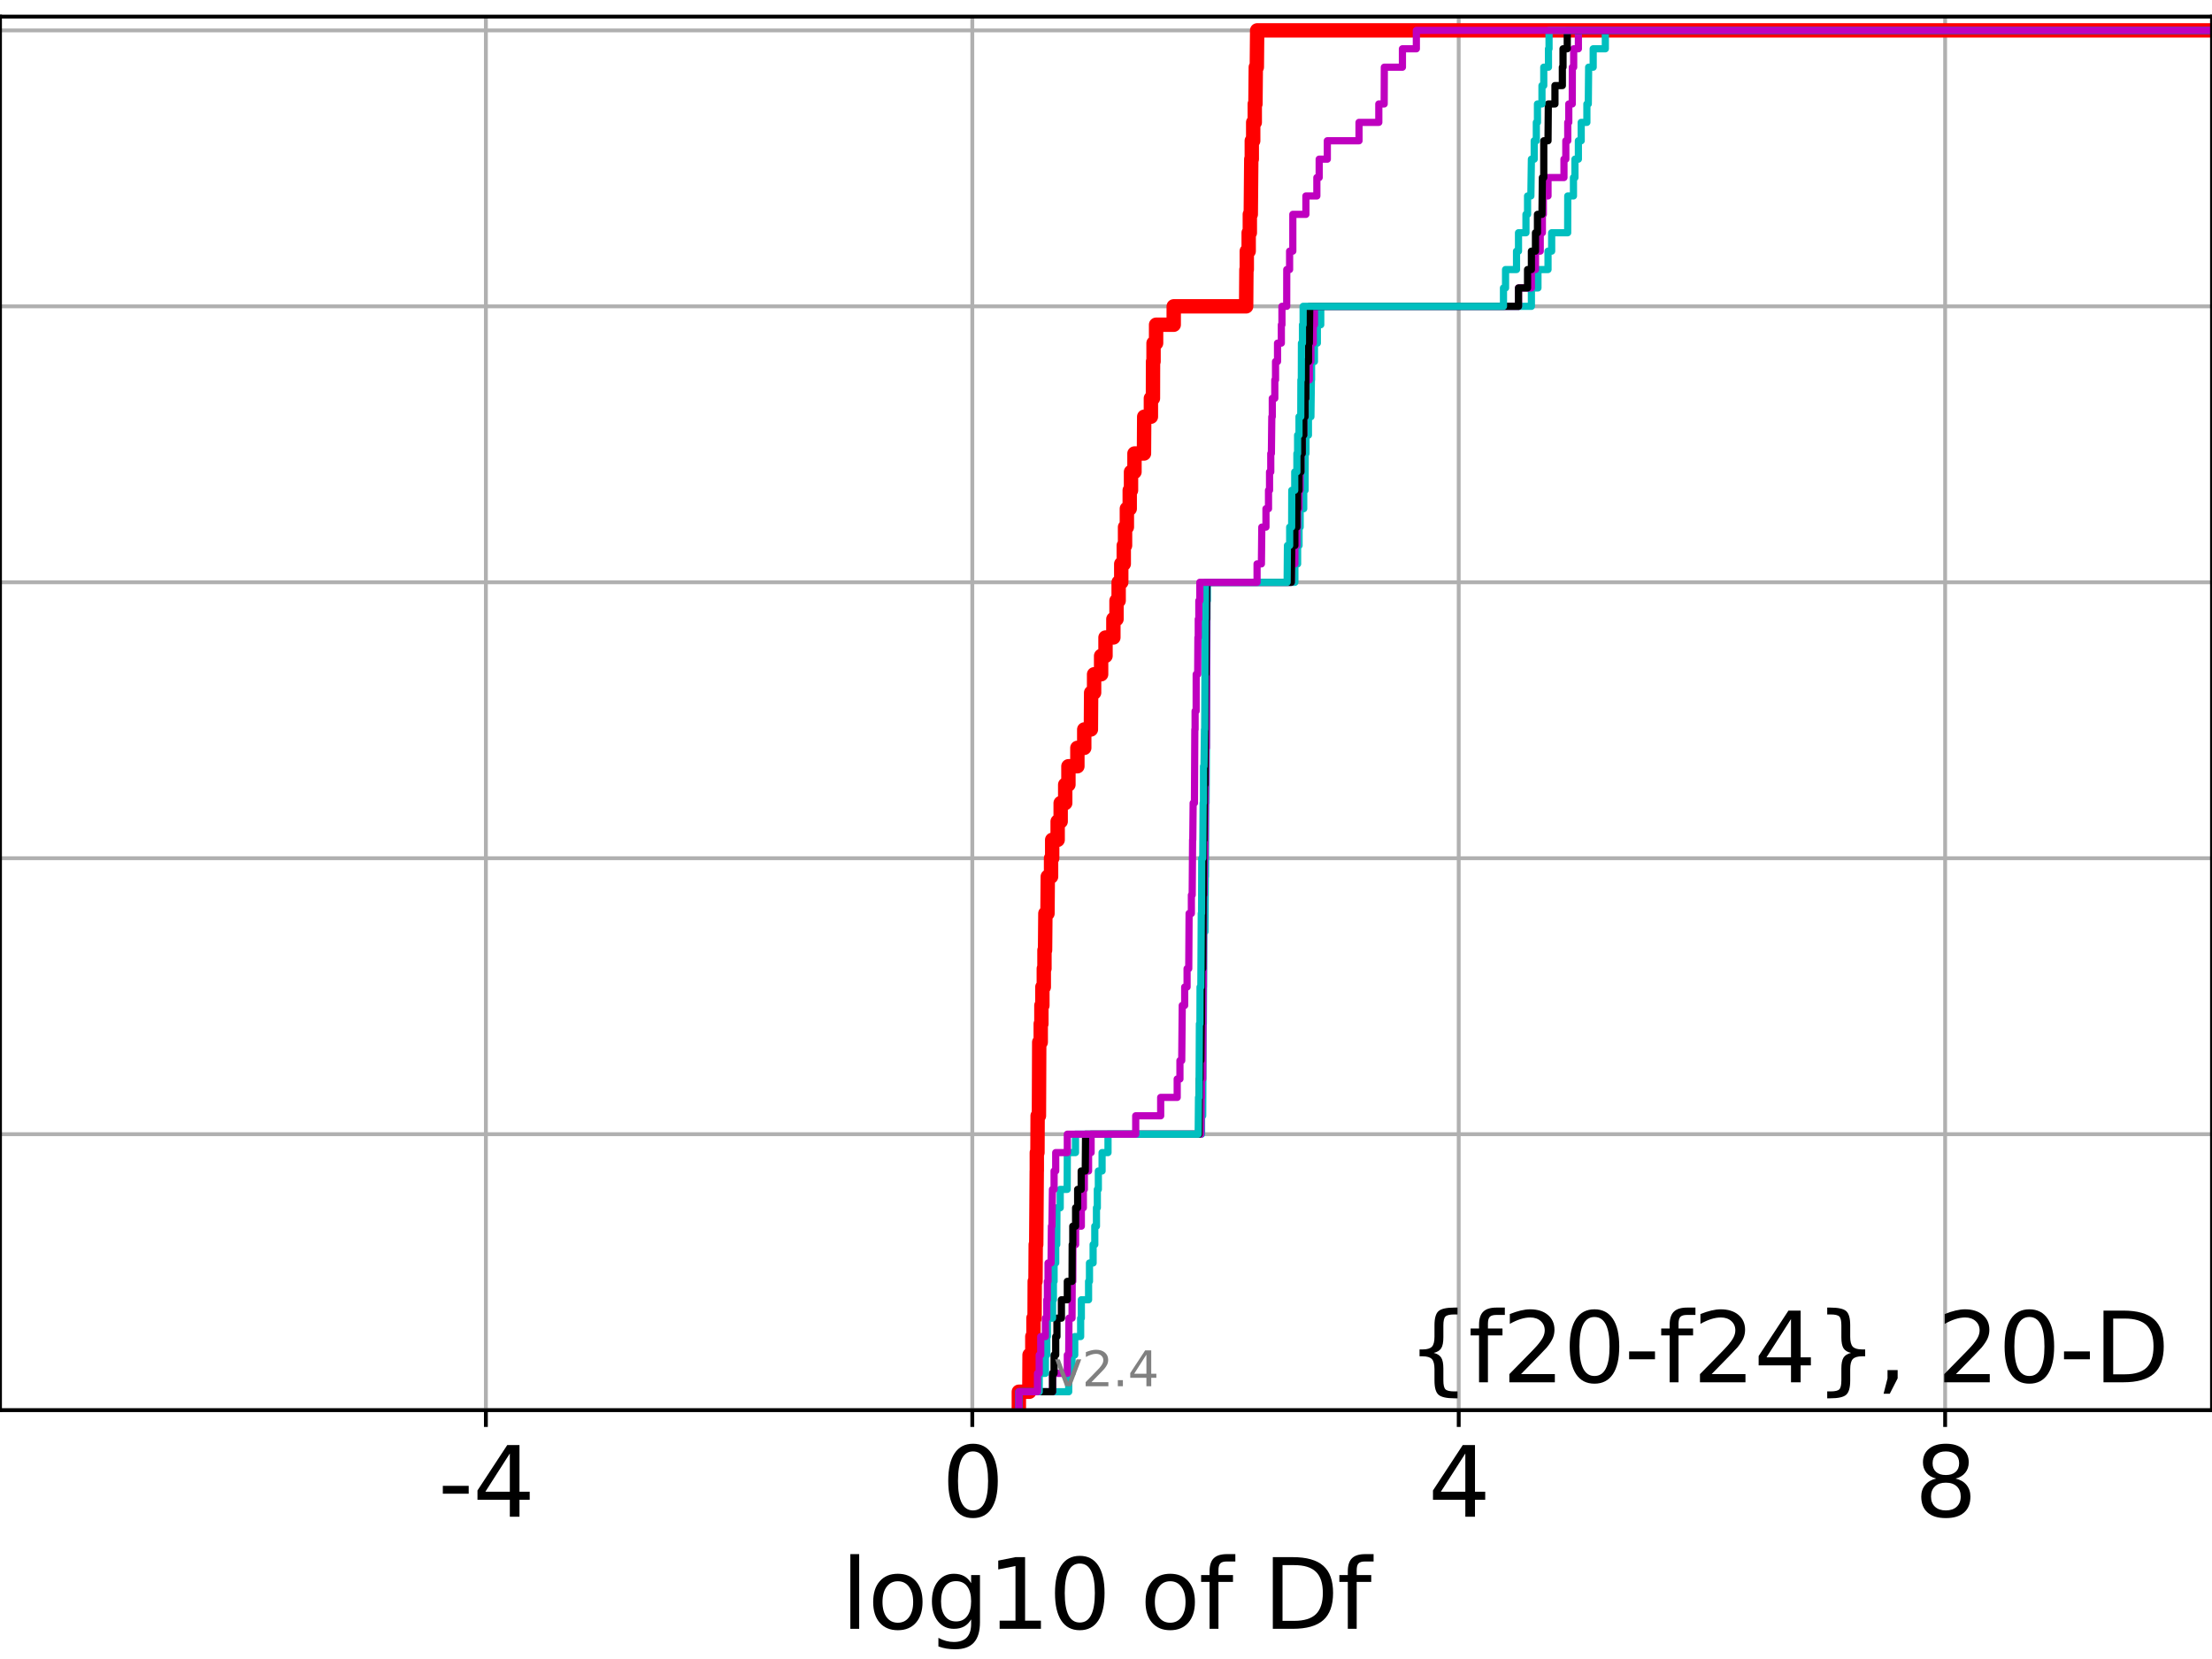 <?xml version="1.0" encoding="utf-8" standalone="no"?>
<!DOCTYPE svg PUBLIC "-//W3C//DTD SVG 1.1//EN"
  "http://www.w3.org/Graphics/SVG/1.1/DTD/svg11.dtd">
<svg height="345.6pt" version="1.1" viewBox="0 0 460.8 345.6" width="460.8pt" xmlns="http://www.w3.org/2000/svg" xmlns:xlink="http://www.w3.org/1999/xlink">
 <defs>
  <style type="text/css">*{stroke-linecap:butt;stroke-linejoin:round;}</style>
 </defs>
 <g id="figure_1">
  <g id="patch_1">
   <path d="M 0 345.6 
L 460.8 345.6 
L 460.8 0 
L 0 0 
z
" style="fill:#ffffff;"/>
  </g>
  <g id="axes_1">
   <g id="patch_2">
    <path d="M 0 293.76 
L 460.8 293.76 
L 460.8 3.456 
L 0 3.456 
z
" style="fill:#ffffff;"/>
   </g>
   <g id="matplotlib.axis_1">
    <g id="xtick_1">
     <g id="line2d_1">
      <path clip-path="url(#p4e023107e7)" d="M 101.22 293.76 
L 101.22 3.456 
" style="fill:none;stroke:#b0b0b0;stroke-linecap:square;stroke-width:0.8;"/>
     </g>
     <g id="line2d_2">
      <defs>
       <path d="M 0 0 
L 0 3.5 
" id="m1abdb6af7a" style="stroke:#000000;stroke-width:0.8;"/>
      </defs>
      <g>
       <use style="stroke:#000000;stroke-width:0.8;" x="101.22" xlink:href="#m1abdb6af7a" y="293.76"/>
      </g>
     </g>
     <g id="text_1">
      <!-- -4 -->
      <g transform="translate(91.249 315.957)scale(0.2 -0.2)">
       <defs>
        <path d="M 313 2009 
L 1997 2009 
L 1997 1497 
L 313 1497 
L 313 2009 
z
" id="DejaVuSans-2d" transform="scale(0.016)"/>
        <path d="M 2419 4116 
L 825 1625 
L 2419 1625 
L 2419 4116 
z
M 2253 4666 
L 3047 4666 
L 3047 1625 
L 3713 1625 
L 3713 1100 
L 3047 1100 
L 3047 0 
L 2419 0 
L 2419 1100 
L 313 1100 
L 313 1709 
L 2253 4666 
z
" id="DejaVuSans-34" transform="scale(0.016)"/>
       </defs>
       <use xlink:href="#DejaVuSans-2d"/>
       <use x="36.084" xlink:href="#DejaVuSans-34"/>
      </g>
     </g>
    </g>
    <g id="xtick_2">
     <g id="line2d_3">
      <path clip-path="url(#p4e023107e7)" d="M 202.549 293.76 
L 202.549 3.456 
" style="fill:none;stroke:#b0b0b0;stroke-linecap:square;stroke-width:0.8;"/>
     </g>
     <g id="line2d_4">
      <g>
       <use style="stroke:#000000;stroke-width:0.8;" x="202.549" xlink:href="#m1abdb6af7a" y="293.76"/>
      </g>
     </g>
     <g id="text_2">
      <!-- 0 -->
      <g transform="translate(196.186 315.957)scale(0.2 -0.2)">
       <defs>
        <path d="M 2034 4250 
Q 1547 4250 1301 3770 
Q 1056 3291 1056 2328 
Q 1056 1369 1301 889 
Q 1547 409 2034 409 
Q 2525 409 2770 889 
Q 3016 1369 3016 2328 
Q 3016 3291 2770 3770 
Q 2525 4250 2034 4250 
z
M 2034 4750 
Q 2819 4750 3233 4129 
Q 3647 3509 3647 2328 
Q 3647 1150 3233 529 
Q 2819 -91 2034 -91 
Q 1250 -91 836 529 
Q 422 1150 422 2328 
Q 422 3509 836 4129 
Q 1250 4750 2034 4750 
z
" id="DejaVuSans-30" transform="scale(0.016)"/>
       </defs>
       <use xlink:href="#DejaVuSans-30"/>
      </g>
     </g>
    </g>
    <g id="xtick_3">
     <g id="line2d_5">
      <path clip-path="url(#p4e023107e7)" d="M 303.878 293.76 
L 303.878 3.456 
" style="fill:none;stroke:#b0b0b0;stroke-linecap:square;stroke-width:0.8;"/>
     </g>
     <g id="line2d_6">
      <g>
       <use style="stroke:#000000;stroke-width:0.8;" x="303.878" xlink:href="#m1abdb6af7a" y="293.76"/>
      </g>
     </g>
     <g id="text_3">
      <!-- 4 -->
      <g transform="translate(297.515 315.957)scale(0.2 -0.2)">
       <use xlink:href="#DejaVuSans-34"/>
      </g>
     </g>
    </g>
    <g id="xtick_4">
     <g id="line2d_7">
      <path clip-path="url(#p4e023107e7)" d="M 405.207 293.76 
L 405.207 3.456 
" style="fill:none;stroke:#b0b0b0;stroke-linecap:square;stroke-width:0.8;"/>
     </g>
     <g id="line2d_8">
      <g>
       <use style="stroke:#000000;stroke-width:0.8;" x="405.207" xlink:href="#m1abdb6af7a" y="293.76"/>
      </g>
     </g>
     <g id="text_4">
      <!-- 8 -->
      <g transform="translate(398.844 315.957)scale(0.2 -0.2)">
       <defs>
        <path d="M 2034 2216 
Q 1584 2216 1326 1975 
Q 1069 1734 1069 1313 
Q 1069 891 1326 650 
Q 1584 409 2034 409 
Q 2484 409 2743 651 
Q 3003 894 3003 1313 
Q 3003 1734 2745 1975 
Q 2488 2216 2034 2216 
z
M 1403 2484 
Q 997 2584 770 2862 
Q 544 3141 544 3541 
Q 544 4100 942 4425 
Q 1341 4750 2034 4750 
Q 2731 4750 3128 4425 
Q 3525 4100 3525 3541 
Q 3525 3141 3298 2862 
Q 3072 2584 2669 2484 
Q 3125 2378 3379 2068 
Q 3634 1759 3634 1313 
Q 3634 634 3220 271 
Q 2806 -91 2034 -91 
Q 1263 -91 848 271 
Q 434 634 434 1313 
Q 434 1759 690 2068 
Q 947 2378 1403 2484 
z
M 1172 3481 
Q 1172 3119 1398 2916 
Q 1625 2713 2034 2713 
Q 2441 2713 2670 2916 
Q 2900 3119 2900 3481 
Q 2900 3844 2670 4047 
Q 2441 4250 2034 4250 
Q 1625 4250 1398 4047 
Q 1172 3844 1172 3481 
z
" id="DejaVuSans-38" transform="scale(0.016)"/>
       </defs>
       <use xlink:href="#DejaVuSans-38"/>
      </g>
     </g>
    </g>
    <g id="text_5">
     <!-- log10 of Df -->
     <g transform="translate(175.214 339.313)scale(0.2 -0.2)">
      <defs>
       <path d="M 603 4863 
L 1178 4863 
L 1178 0 
L 603 0 
L 603 4863 
z
" id="DejaVuSans-6c" transform="scale(0.016)"/>
       <path d="M 1959 3097 
Q 1497 3097 1228 2736 
Q 959 2375 959 1747 
Q 959 1119 1226 758 
Q 1494 397 1959 397 
Q 2419 397 2687 759 
Q 2956 1122 2956 1747 
Q 2956 2369 2687 2733 
Q 2419 3097 1959 3097 
z
M 1959 3584 
Q 2709 3584 3137 3096 
Q 3566 2609 3566 1747 
Q 3566 888 3137 398 
Q 2709 -91 1959 -91 
Q 1206 -91 779 398 
Q 353 888 353 1747 
Q 353 2609 779 3096 
Q 1206 3584 1959 3584 
z
" id="DejaVuSans-6f" transform="scale(0.016)"/>
       <path d="M 2906 1791 
Q 2906 2416 2648 2759 
Q 2391 3103 1925 3103 
Q 1463 3103 1205 2759 
Q 947 2416 947 1791 
Q 947 1169 1205 825 
Q 1463 481 1925 481 
Q 2391 481 2648 825 
Q 2906 1169 2906 1791 
z
M 3481 434 
Q 3481 -459 3084 -895 
Q 2688 -1331 1869 -1331 
Q 1566 -1331 1297 -1286 
Q 1028 -1241 775 -1147 
L 775 -588 
Q 1028 -725 1275 -790 
Q 1522 -856 1778 -856 
Q 2344 -856 2625 -561 
Q 2906 -266 2906 331 
L 2906 616 
Q 2728 306 2450 153 
Q 2172 0 1784 0 
Q 1141 0 747 490 
Q 353 981 353 1791 
Q 353 2603 747 3093 
Q 1141 3584 1784 3584 
Q 2172 3584 2450 3431 
Q 2728 3278 2906 2969 
L 2906 3500 
L 3481 3500 
L 3481 434 
z
" id="DejaVuSans-67" transform="scale(0.016)"/>
       <path d="M 794 531 
L 1825 531 
L 1825 4091 
L 703 3866 
L 703 4441 
L 1819 4666 
L 2450 4666 
L 2450 531 
L 3481 531 
L 3481 0 
L 794 0 
L 794 531 
z
" id="DejaVuSans-31" transform="scale(0.016)"/>
       <path id="DejaVuSans-20" transform="scale(0.016)"/>
       <path d="M 2375 4863 
L 2375 4384 
L 1825 4384 
Q 1516 4384 1395 4259 
Q 1275 4134 1275 3809 
L 1275 3500 
L 2222 3500 
L 2222 3053 
L 1275 3053 
L 1275 0 
L 697 0 
L 697 3053 
L 147 3053 
L 147 3500 
L 697 3500 
L 697 3744 
Q 697 4328 969 4595 
Q 1241 4863 1831 4863 
L 2375 4863 
z
" id="DejaVuSans-66" transform="scale(0.016)"/>
       <path d="M 1259 4147 
L 1259 519 
L 2022 519 
Q 2988 519 3436 956 
Q 3884 1394 3884 2338 
Q 3884 3275 3436 3711 
Q 2988 4147 2022 4147 
L 1259 4147 
z
M 628 4666 
L 1925 4666 
Q 3281 4666 3915 4102 
Q 4550 3538 4550 2338 
Q 4550 1131 3912 565 
Q 3275 0 1925 0 
L 628 0 
L 628 4666 
z
" id="DejaVuSans-44" transform="scale(0.016)"/>
      </defs>
      <use xlink:href="#DejaVuSans-6c"/>
      <use x="27.783" xlink:href="#DejaVuSans-6f"/>
      <use x="88.965" xlink:href="#DejaVuSans-67"/>
      <use x="152.441" xlink:href="#DejaVuSans-31"/>
      <use x="216.064" xlink:href="#DejaVuSans-30"/>
      <use x="279.688" xlink:href="#DejaVuSans-20"/>
      <use x="311.475" xlink:href="#DejaVuSans-6f"/>
      <use x="372.656" xlink:href="#DejaVuSans-66"/>
      <use x="407.861" xlink:href="#DejaVuSans-20"/>
      <use x="439.648" xlink:href="#DejaVuSans-44"/>
      <use x="516.65" xlink:href="#DejaVuSans-66"/>
     </g>
    </g>
   </g>
   <g id="matplotlib.axis_2">
    <g id="ytick_1">
     <g id="line2d_9">
      <path clip-path="url(#p4e023107e7)" d="M 0 293.76 
L 460.8 293.76 
" style="fill:none;stroke:#b0b0b0;stroke-linecap:square;stroke-width:0.8;"/>
     </g>
     <g id="line2d_10">
      <defs>
       <path d="M 0 0 
L -3.5 0 
" id="m0f2333d034" style="stroke:#000000;stroke-width:0.8;"/>
      </defs>
      <g>
       <use style="stroke:#000000;stroke-width:0.8;" x="0" xlink:href="#m0f2333d034" y="293.76"/>
      </g>
     </g>
    </g>
    <g id="ytick_2">
     <g id="line2d_11">
      <path clip-path="url(#p4e023107e7)" d="M 0 236.274 
L 460.8 236.274 
" style="fill:none;stroke:#b0b0b0;stroke-linecap:square;stroke-width:0.8;"/>
     </g>
     <g id="line2d_12">
      <g>
       <use style="stroke:#000000;stroke-width:0.8;" x="0" xlink:href="#m0f2333d034" y="236.274"/>
      </g>
     </g>
    </g>
    <g id="ytick_3">
     <g id="line2d_13">
      <path clip-path="url(#p4e023107e7)" d="M 0 178.788 
L 460.8 178.788 
" style="fill:none;stroke:#b0b0b0;stroke-linecap:square;stroke-width:0.8;"/>
     </g>
     <g id="line2d_14">
      <g>
       <use style="stroke:#000000;stroke-width:0.8;" x="0" xlink:href="#m0f2333d034" y="178.788"/>
      </g>
     </g>
    </g>
    <g id="ytick_4">
     <g id="line2d_15">
      <path clip-path="url(#p4e023107e7)" d="M 0 121.302 
L 460.8 121.302 
" style="fill:none;stroke:#b0b0b0;stroke-linecap:square;stroke-width:0.8;"/>
     </g>
     <g id="line2d_16">
      <g>
       <use style="stroke:#000000;stroke-width:0.8;" x="0" xlink:href="#m0f2333d034" y="121.302"/>
      </g>
     </g>
    </g>
    <g id="ytick_5">
     <g id="line2d_17">
      <path clip-path="url(#p4e023107e7)" d="M 0 63.816 
L 460.8 63.816 
" style="fill:none;stroke:#b0b0b0;stroke-linecap:square;stroke-width:0.8;"/>
     </g>
     <g id="line2d_18">
      <g>
       <use style="stroke:#000000;stroke-width:0.8;" x="0" xlink:href="#m0f2333d034" y="63.816"/>
      </g>
     </g>
    </g>
    <g id="ytick_6">
     <g id="line2d_19">
      <path clip-path="url(#p4e023107e7)" d="M 0 6.33 
L 460.8 6.33 
" style="fill:none;stroke:#b0b0b0;stroke-linecap:square;stroke-width:0.8;"/>
     </g>
     <g id="line2d_20">
      <g>
       <use style="stroke:#000000;stroke-width:0.8;" x="0" xlink:href="#m0f2333d034" y="6.33"/>
      </g>
     </g>
    </g>
   </g>
   <g id="line2d_21">
    <path clip-path="url(#p4e023107e7)" d="M 212.243 293.76 
L 212.243 289.928 
L 214.433 289.928 
L 214.475 282.263 
L 215.053 282.263 
L 215.053 278.43 
L 215.29 278.43 
L 215.29 274.598 
L 215.523 274.598 
L 215.553 266.933 
L 215.714 266.933 
L 215.76 259.268 
L 215.864 259.268 
L 215.973 243.939 
L 215.987 243.939 
L 215.987 240.106 
L 216.122 240.106 
L 216.156 232.442 
L 216.428 232.442 
L 216.49 217.112 
L 216.804 217.112 
L 216.804 213.28 
L 216.941 213.28 
L 216.941 209.447 
L 217.146 209.447 
L 217.146 205.615 
L 217.442 205.615 
L 217.442 201.782 
L 217.58 201.782 
L 217.58 197.95 
L 217.704 197.95 
L 217.772 190.285 
L 218.211 190.285 
L 218.271 182.621 
L 218.955 182.621 
L 218.955 178.788 
L 219.188 178.788 
L 219.188 174.956 
L 220.329 174.956 
L 220.329 171.123 
L 220.956 171.123 
L 220.956 167.291 
L 221.903 167.291 
L 221.903 163.459 
L 222.572 163.459 
L 222.572 159.626 
L 224.438 159.626 
L 224.438 155.794 
L 225.868 155.794 
L 225.868 151.961 
L 227.252 151.961 
L 227.305 144.297 
L 227.921 144.297 
L 227.921 140.464 
L 229.383 140.464 
L 229.383 136.632 
L 230.297 136.632 
L 230.297 132.799 
L 231.936 132.799 
L 231.936 128.967 
L 232.59 128.967 
L 232.59 125.135 
L 233.035 125.135 
L 233.035 121.302 
L 233.577 121.302 
L 233.577 117.47 
L 234.101 117.47 
L 234.101 113.637 
L 234.368 113.637 
L 234.368 109.805 
L 234.747 109.805 
L 234.747 105.973 
L 235.343 105.973 
L 235.343 102.14 
L 235.61 102.14 
L 235.61 98.308 
L 236.332 98.308 
L 236.332 94.475 
L 238.31 94.475 
L 238.36 86.811 
L 239.753 86.811 
L 239.753 82.978 
L 240.179 82.978 
L 240.199 75.313 
L 240.305 75.313 
L 240.305 71.481 
L 240.835 71.481 
L 240.835 67.649 
L 244.507 67.649 
L 244.507 63.816 
L 259.593 63.816 
L 259.649 56.151 
L 259.728 56.151 
L 259.728 52.319 
L 260.123 52.319 
L 260.123 48.487 
L 260.362 48.487 
L 260.362 44.654 
L 260.56 44.654 
L 260.663 33.157 
L 260.77 33.157 
L 260.77 29.325 
L 261.065 29.325 
L 261.065 25.492 
L 261.391 25.492 
L 261.391 21.66 
L 261.532 21.66 
L 261.606 13.995 
L 261.819 13.995 
L 261.89 6.33 
L 261.89 6.33 
L 460.8 6.33 
L 460.8 6.33 
" style="fill:none;stroke:#ff0000;stroke-linecap:square;stroke-width:3;"/>
   </g>
   <g id="line2d_22">
    <path clip-path="url(#p4e023107e7)" d="M 212.243 293.76 
L 212.243 289.928 
L 222.633 289.928 
L 222.633 286.095 
L 223.325 286.095 
L 223.325 282.263 
L 223.887 282.263 
L 223.887 278.43 
L 225.118 278.43 
L 225.118 274.598 
L 225.262 274.598 
L 225.262 270.766 
L 226.769 270.766 
L 226.769 266.933 
L 226.958 266.933 
L 226.958 263.101 
L 227.715 263.101 
L 227.715 259.268 
L 228.064 259.268 
L 228.064 255.436 
L 228.413 255.436 
L 228.413 251.604 
L 228.594 251.604 
L 228.594 247.771 
L 228.806 247.771 
L 228.806 243.939 
L 229.584 243.939 
L 229.584 240.106 
L 230.818 240.106 
L 230.818 236.274 
L 250.309 236.274 
L 250.309 232.442 
L 250.544 232.442 
L 250.634 213.28 
L 250.684 213.28 
L 250.786 194.118 
L 251.01 194.118 
L 251.09 182.621 
L 251.126 182.621 
L 251.183 167.291 
L 251.247 167.291 
L 251.345 151.961 
L 251.362 151.961 
L 251.45 125.135 
L 251.535 125.135 
L 251.535 121.302 
L 269.746 121.302 
L 269.746 117.47 
L 270.315 117.47 
L 270.315 113.637 
L 270.618 113.637 
L 270.618 109.805 
L 270.847 109.805 
L 270.847 105.973 
L 271.589 105.973 
L 271.589 102.14 
L 271.867 102.14 
L 271.899 94.475 
L 272.06 94.475 
L 272.06 90.643 
L 272.571 90.643 
L 272.571 86.811 
L 273.085 86.811 
L 273.183 79.146 
L 273.222 79.146 
L 273.222 75.313 
L 273.819 75.313 
L 273.819 71.481 
L 274.429 71.481 
L 274.429 67.649 
L 275.137 67.649 
L 275.137 63.816 
L 319.018 63.816 
L 319.018 59.984 
L 320.383 59.984 
L 320.383 56.151 
L 322.481 56.151 
L 322.481 52.319 
L 323.24 52.319 
L 323.24 48.487 
L 326.574 48.487 
L 326.591 40.822 
L 327.781 40.822 
L 327.781 36.989 
L 328.09 36.989 
L 328.09 33.157 
L 328.807 33.157 
L 328.807 29.325 
L 329.392 29.325 
L 329.392 25.492 
L 330.578 25.492 
L 330.578 21.66 
L 330.87 21.66 
L 330.943 13.995 
L 331.89 13.995 
L 331.89 10.163 
L 334.42 10.163 
L 334.42 6.33 
L 334.42 6.33 
L 460.8 6.33 
L 460.8 6.33 
" style="fill:none;stroke:#00bfbf;stroke-linecap:square;stroke-width:1.5;"/>
   </g>
   <g id="line2d_23">
    <path clip-path="url(#p4e023107e7)" d="M 212.243 293.76 
L 212.243 289.928 
L 219.268 289.928 
L 219.268 286.095 
L 222.342 286.095 
L 222.342 282.263 
L 222.633 282.263 
L 222.683 274.598 
L 223.325 274.598 
L 223.357 266.933 
L 223.481 266.933 
L 223.506 259.268 
L 224.069 259.268 
L 224.069 255.436 
L 225.262 255.436 
L 225.262 251.604 
L 225.681 251.604 
L 225.681 247.771 
L 225.887 247.771 
L 225.887 243.939 
L 226.769 243.939 
L 226.769 240.106 
L 227.296 240.106 
L 227.296 236.274 
L 250.158 236.274 
L 250.237 228.609 
L 250.309 228.609 
L 250.309 224.777 
L 250.544 224.777 
L 250.634 205.615 
L 250.684 205.615 
L 250.716 186.453 
L 250.821 186.453 
L 250.922 178.788 
L 251.016 178.788 
L 251.126 163.459 
L 251.174 163.459 
L 251.203 155.794 
L 251.316 155.794 
L 251.387 121.302 
L 268.999 121.302 
L 268.999 117.47 
L 269.746 117.47 
L 269.746 113.637 
L 270.167 113.637 
L 270.167 109.805 
L 270.315 109.805 
L 270.315 105.973 
L 270.618 105.973 
L 270.618 102.14 
L 270.847 102.14 
L 270.847 98.308 
L 271.001 98.308 
L 271.001 94.475 
L 271.278 94.475 
L 271.278 90.643 
L 271.589 90.643 
L 271.589 86.811 
L 271.867 86.811 
L 271.867 82.978 
L 272.017 82.978 
L 272.017 79.146 
L 272.757 79.146 
L 272.757 75.313 
L 273.085 75.313 
L 273.085 71.481 
L 273.575 71.481 
L 273.575 67.649 
L 273.819 67.649 
L 273.819 63.816 
L 316.332 63.816 
L 316.332 59.984 
L 319.018 59.984 
L 319.018 56.151 
L 319.867 56.151 
L 319.867 52.319 
L 320.859 52.319 
L 320.859 48.487 
L 321.306 48.487 
L 321.306 44.654 
L 321.506 44.654 
L 321.506 40.822 
L 322.481 40.822 
L 322.481 36.989 
L 325.803 36.989 
L 325.803 33.157 
L 326.187 33.157 
L 326.187 29.325 
L 326.591 29.325 
L 326.591 25.492 
L 326.805 25.492 
L 326.805 21.66 
L 327.53 21.66 
L 327.547 13.995 
L 327.826 13.995 
L 327.826 10.163 
L 328.807 10.163 
L 328.807 6.33 
L 328.807 6.33 
L 460.8 6.33 
L 460.8 6.33 
" style="fill:none;stroke:#bf00bf;stroke-linecap:square;stroke-width:1.5;"/>
   </g>
   <g id="line2d_24">
    <path clip-path="url(#p4e023107e7)" d="M 212.243 293.76 
L 212.243 289.928 
L 219.268 289.928 
L 219.268 286.095 
L 219.586 286.095 
L 219.586 282.263 
L 219.925 282.263 
L 219.925 278.43 
L 220.181 278.43 
L 220.181 274.598 
L 221.112 274.598 
L 221.112 270.766 
L 222.342 270.766 
L 222.342 266.933 
L 223.325 266.933 
L 223.357 259.268 
L 223.481 259.268 
L 223.481 255.436 
L 224.069 255.436 
L 224.069 251.604 
L 224.495 251.604 
L 224.495 247.771 
L 225.231 247.771 
L 225.231 243.939 
L 226.081 243.939 
L 226.143 236.274 
L 249.775 236.274 
L 249.856 224.777 
L 249.993 224.777 
L 249.993 220.944 
L 250.158 220.944 
L 250.237 213.28 
L 250.287 213.28 
L 250.344 201.782 
L 250.544 201.782 
L 250.634 186.453 
L 250.687 186.453 
L 250.706 174.956 
L 250.818 174.956 
L 250.899 163.459 
L 251.016 163.459 
L 251.126 140.464 
L 251.21 140.464 
L 251.264 128.967 
L 251.334 128.967 
L 251.36 121.302 
L 268.999 121.302 
L 269.103 113.637 
L 269.746 113.637 
L 269.746 109.805 
L 270.167 109.805 
L 270.167 105.973 
L 270.315 105.973 
L 270.315 102.14 
L 270.618 102.14 
L 270.618 98.308 
L 271.001 98.308 
L 271.001 94.475 
L 271.278 94.475 
L 271.278 90.643 
L 271.589 90.643 
L 271.589 86.811 
L 271.867 86.811 
L 271.867 82.978 
L 272.017 82.978 
L 272.062 75.313 
L 272.586 75.313 
L 272.586 71.481 
L 272.757 71.481 
L 272.843 63.816 
L 316.332 63.816 
L 316.332 59.984 
L 318.22 59.984 
L 318.22 56.151 
L 319.018 56.151 
L 319.018 52.319 
L 319.867 52.319 
L 319.867 48.487 
L 320.282 48.487 
L 320.282 44.654 
L 321.221 44.654 
L 321.306 36.989 
L 321.594 36.989 
L 321.598 29.325 
L 322.481 29.325 
L 322.544 21.66 
L 323.926 21.66 
L 323.926 17.827 
L 325.467 17.827 
L 325.467 13.995 
L 325.605 13.995 
L 325.605 10.163 
L 326.488 10.163 
L 326.488 6.33 
L 326.488 6.33 
L 460.8 6.33 
L 460.8 6.33 
" style="fill:none;stroke:#000000;stroke-linecap:square;stroke-width:1.5;"/>
   </g>
   <g id="line2d_25">
    <path clip-path="url(#p4e023107e7)" d="M 212.243 293.76 
L 212.243 289.928 
L 216.487 289.928 
L 216.487 286.095 
L 217.772 286.095 
L 217.772 282.263 
L 218.063 282.263 
L 218.063 278.43 
L 218.186 278.43 
L 218.186 274.598 
L 219.268 274.598 
L 219.268 270.766 
L 219.442 270.766 
L 219.442 266.933 
L 219.586 266.933 
L 219.586 263.101 
L 219.925 263.101 
L 219.925 259.268 
L 220.142 259.268 
L 220.181 251.604 
L 220.863 251.604 
L 220.863 247.771 
L 222.311 247.771 
L 222.342 240.106 
L 224.043 240.106 
L 224.043 236.274 
L 249.604 236.274 
L 249.669 228.609 
L 249.775 228.609 
L 249.856 213.28 
L 249.968 213.28 
L 249.993 205.615 
L 250.158 205.615 
L 250.247 190.285 
L 250.309 190.285 
L 250.344 178.788 
L 250.551 178.788 
L 250.634 167.291 
L 250.706 167.291 
L 250.714 159.626 
L 250.819 159.626 
L 250.914 151.961 
L 250.962 151.961 
L 251.069 128.967 
L 251.095 128.967 
L 251.126 121.302 
L 268.133 121.302 
L 268.199 113.637 
L 268.665 113.637 
L 268.665 109.805 
L 269.076 109.805 
L 269.103 102.14 
L 269.718 102.14 
L 269.718 98.308 
L 270.167 98.308 
L 270.167 94.475 
L 270.315 94.475 
L 270.315 90.643 
L 270.608 90.643 
L 270.608 86.811 
L 270.975 86.811 
L 271.001 79.146 
L 271.093 79.146 
L 271.114 71.481 
L 271.327 71.481 
L 271.327 67.649 
L 271.463 67.649 
L 271.463 63.816 
L 313.202 63.816 
L 313.202 59.984 
L 313.634 59.984 
L 313.634 56.151 
L 315.919 56.151 
L 315.919 52.319 
L 316.332 52.319 
L 316.332 48.487 
L 317.886 48.487 
L 317.886 44.654 
L 318.22 44.654 
L 318.22 40.822 
L 318.908 40.822 
L 319.018 33.157 
L 319.603 33.157 
L 319.603 29.325 
L 320.045 29.325 
L 320.045 25.492 
L 320.282 25.492 
L 320.282 21.66 
L 321.221 21.66 
L 321.221 17.827 
L 321.594 17.827 
L 321.594 13.995 
L 322.574 13.995 
L 322.574 10.163 
L 322.694 10.163 
L 322.694 6.33 
L 322.694 6.33 
L 460.8 6.33 
L 460.8 6.33 
" style="fill:none;stroke:#00bfbf;stroke-linecap:square;stroke-width:1.5;"/>
   </g>
   <g id="line2d_26">
    <path clip-path="url(#p4e023107e7)" d="M 212.243 293.76 
L 212.243 289.928 
L 216.122 289.928 
L 216.122 286.095 
L 216.487 286.095 
L 216.487 282.263 
L 216.804 282.263 
L 216.804 278.43 
L 217.772 278.43 
L 217.772 274.598 
L 218.063 274.598 
L 218.063 270.766 
L 218.186 270.766 
L 218.186 266.933 
L 218.325 266.933 
L 218.325 263.101 
L 218.955 263.101 
L 219.028 255.436 
L 219.135 255.436 
L 219.244 247.771 
L 219.586 247.771 
L 219.586 243.939 
L 219.925 243.939 
L 219.925 240.106 
L 222.342 240.106 
L 222.342 236.274 
L 236.591 236.274 
L 236.591 232.442 
L 241.791 232.442 
L 241.791 228.609 
L 245.233 228.609 
L 245.233 224.777 
L 245.802 224.777 
L 245.802 220.944 
L 246.175 220.944 
L 246.285 209.447 
L 246.792 209.447 
L 246.792 205.615 
L 247.29 205.615 
L 247.29 201.782 
L 247.638 201.782 
L 247.711 190.285 
L 248.186 190.285 
L 248.186 186.453 
L 248.355 186.453 
L 248.44 174.956 
L 248.478 174.956 
L 248.555 167.291 
L 248.825 167.291 
L 248.904 151.961 
L 248.96 151.961 
L 248.96 148.129 
L 249.18 148.129 
L 249.188 140.464 
L 249.499 140.464 
L 249.545 132.799 
L 249.619 132.799 
L 249.619 128.967 
L 249.738 128.967 
L 249.738 125.135 
L 249.95 125.135 
L 249.95 121.302 
L 261.869 121.302 
L 261.869 117.47 
L 262.774 117.47 
L 262.858 109.805 
L 263.723 109.805 
L 263.723 105.973 
L 264.254 105.973 
L 264.254 102.14 
L 264.468 102.14 
L 264.468 98.308 
L 264.724 98.308 
L 264.724 94.475 
L 264.853 94.475 
L 264.94 86.811 
L 265.04 86.811 
L 265.04 82.978 
L 265.564 82.978 
L 265.564 79.146 
L 265.716 79.146 
L 265.716 75.313 
L 266.133 75.313 
L 266.133 71.481 
L 266.928 71.481 
L 266.928 67.649 
L 267.053 67.649 
L 267.053 63.816 
L 268.042 63.816 
L 268.056 56.151 
L 268.647 56.151 
L 268.647 52.319 
L 269.315 52.319 
L 269.32 44.654 
L 272.043 44.654 
L 272.043 40.822 
L 274.324 40.822 
L 274.324 36.989 
L 274.808 36.989 
L 274.808 33.157 
L 276.505 33.157 
L 276.505 29.325 
L 283.11 29.325 
L 283.11 25.492 
L 287.23 25.492 
L 287.23 21.66 
L 288.35 21.66 
L 288.381 13.995 
L 292.15 13.995 
L 292.15 10.163 
L 295.052 10.163 
L 295.052 6.33 
L 295.052 6.33 
L 460.8 6.33 
L 460.8 6.33 
" style="fill:none;stroke:#bf00bf;stroke-linecap:square;stroke-width:1.5;"/>
   </g>
   <g id="patch_3">
    <path d="M 0 293.76 
L 0 3.456 
" style="fill:none;stroke:#000000;stroke-linecap:square;stroke-linejoin:miter;stroke-width:0.8;"/>
   </g>
   <g id="patch_4">
    <path d="M 460.8 293.76 
L 460.8 3.456 
" style="fill:none;stroke:#000000;stroke-linecap:square;stroke-linejoin:miter;stroke-width:0.8;"/>
   </g>
   <g id="patch_5">
    <path d="M 0 293.76 
L 460.8 293.76 
" style="fill:none;stroke:#000000;stroke-linecap:square;stroke-linejoin:miter;stroke-width:0.8;"/>
   </g>
   <g id="patch_6">
    <path d="M 0 3.456 
L 460.8 3.456 
" style="fill:none;stroke:#000000;stroke-linecap:square;stroke-linejoin:miter;stroke-width:0.8;"/>
   </g>
   <g id="text_6">
    <!-- {f20-f24}, 20-D -->
    <g transform="translate(293.159 287.954)scale(0.2 -0.2)">
     <defs>
      <path d="M 3272 -594 
L 3272 -1044 
L 3078 -1044 
Q 2300 -1044 2036 -812 
Q 1772 -581 1772 109 
L 1772 856 
Q 1772 1328 1603 1509 
Q 1434 1691 991 1691 
L 800 1691 
L 800 2138 
L 991 2138 
Q 1438 2138 1605 2317 
Q 1772 2497 1772 2963 
L 1772 3713 
Q 1772 4403 2036 4633 
Q 2300 4863 3078 4863 
L 3272 4863 
L 3272 4416 
L 3059 4416 
Q 2619 4416 2484 4278 
Q 2350 4141 2350 3700 
L 2350 2925 
Q 2350 2434 2208 2212 
Q 2066 1991 1722 1913 
Q 2069 1828 2209 1606 
Q 2350 1384 2350 897 
L 2350 122 
Q 2350 -319 2484 -456 
Q 2619 -594 3059 -594 
L 3272 -594 
z
" id="DejaVuSans-7b" transform="scale(0.016)"/>
      <path d="M 1228 531 
L 3431 531 
L 3431 0 
L 469 0 
L 469 531 
Q 828 903 1448 1529 
Q 2069 2156 2228 2338 
Q 2531 2678 2651 2914 
Q 2772 3150 2772 3378 
Q 2772 3750 2511 3984 
Q 2250 4219 1831 4219 
Q 1534 4219 1204 4116 
Q 875 4013 500 3803 
L 500 4441 
Q 881 4594 1212 4672 
Q 1544 4750 1819 4750 
Q 2544 4750 2975 4387 
Q 3406 4025 3406 3419 
Q 3406 3131 3298 2873 
Q 3191 2616 2906 2266 
Q 2828 2175 2409 1742 
Q 1991 1309 1228 531 
z
" id="DejaVuSans-32" transform="scale(0.016)"/>
      <path d="M 800 -594 
L 1019 -594 
Q 1456 -594 1589 -459 
Q 1722 -325 1722 122 
L 1722 897 
Q 1722 1384 1862 1606 
Q 2003 1828 2350 1913 
Q 2003 1991 1862 2212 
Q 1722 2434 1722 2925 
L 1722 3700 
Q 1722 4144 1589 4280 
Q 1456 4416 1019 4416 
L 800 4416 
L 800 4863 
L 997 4863 
Q 1775 4863 2036 4633 
Q 2297 4403 2297 3713 
L 2297 2963 
Q 2297 2497 2465 2317 
Q 2634 2138 3078 2138 
L 3272 2138 
L 3272 1691 
L 3078 1691 
Q 2634 1691 2465 1509 
Q 2297 1328 2297 856 
L 2297 109 
Q 2297 -581 2036 -812 
Q 1775 -1044 997 -1044 
L 800 -1044 
L 800 -594 
z
" id="DejaVuSans-7d" transform="scale(0.016)"/>
      <path d="M 750 794 
L 1409 794 
L 1409 256 
L 897 -744 
L 494 -744 
L 750 256 
L 750 794 
z
" id="DejaVuSans-2c" transform="scale(0.016)"/>
     </defs>
     <use xlink:href="#DejaVuSans-7b"/>
     <use x="63.623" xlink:href="#DejaVuSans-66"/>
     <use x="98.828" xlink:href="#DejaVuSans-32"/>
     <use x="162.451" xlink:href="#DejaVuSans-30"/>
     <use x="226.074" xlink:href="#DejaVuSans-2d"/>
     <use x="262.158" xlink:href="#DejaVuSans-66"/>
     <use x="297.363" xlink:href="#DejaVuSans-32"/>
     <use x="360.986" xlink:href="#DejaVuSans-34"/>
     <use x="424.609" xlink:href="#DejaVuSans-7d"/>
     <use x="488.232" xlink:href="#DejaVuSans-2c"/>
     <use x="520.02" xlink:href="#DejaVuSans-20"/>
     <use x="551.807" xlink:href="#DejaVuSans-32"/>
     <use x="615.43" xlink:href="#DejaVuSans-30"/>
     <use x="679.053" xlink:href="#DejaVuSans-2d"/>
     <use x="715.137" xlink:href="#DejaVuSans-44"/>
    </g>
   </g>
   <g id="text_7">
    <!-- v2.4 -->
    <g style="fill:#808080;" transform="translate(219.489 288.777)scale(0.1 -0.1)">
     <defs>
      <path d="M 191 3500 
L 800 3500 
L 1894 563 
L 2988 3500 
L 3597 3500 
L 2284 0 
L 1503 0 
L 191 3500 
z
" id="DejaVuSans-76" transform="scale(0.016)"/>
      <path d="M 684 794 
L 1344 794 
L 1344 0 
L 684 0 
L 684 794 
z
" id="DejaVuSans-2e" transform="scale(0.016)"/>
     </defs>
     <use xlink:href="#DejaVuSans-76"/>
     <use x="59.18" xlink:href="#DejaVuSans-32"/>
     <use x="122.803" xlink:href="#DejaVuSans-2e"/>
     <use x="154.59" xlink:href="#DejaVuSans-34"/>
    </g>
   </g>
  </g>
 </g>
 <defs>
  <clipPath id="p4e023107e7">
   <rect height="290.304" width="460.8" x="0" y="3.456"/>
  </clipPath>
 </defs>
</svg>
